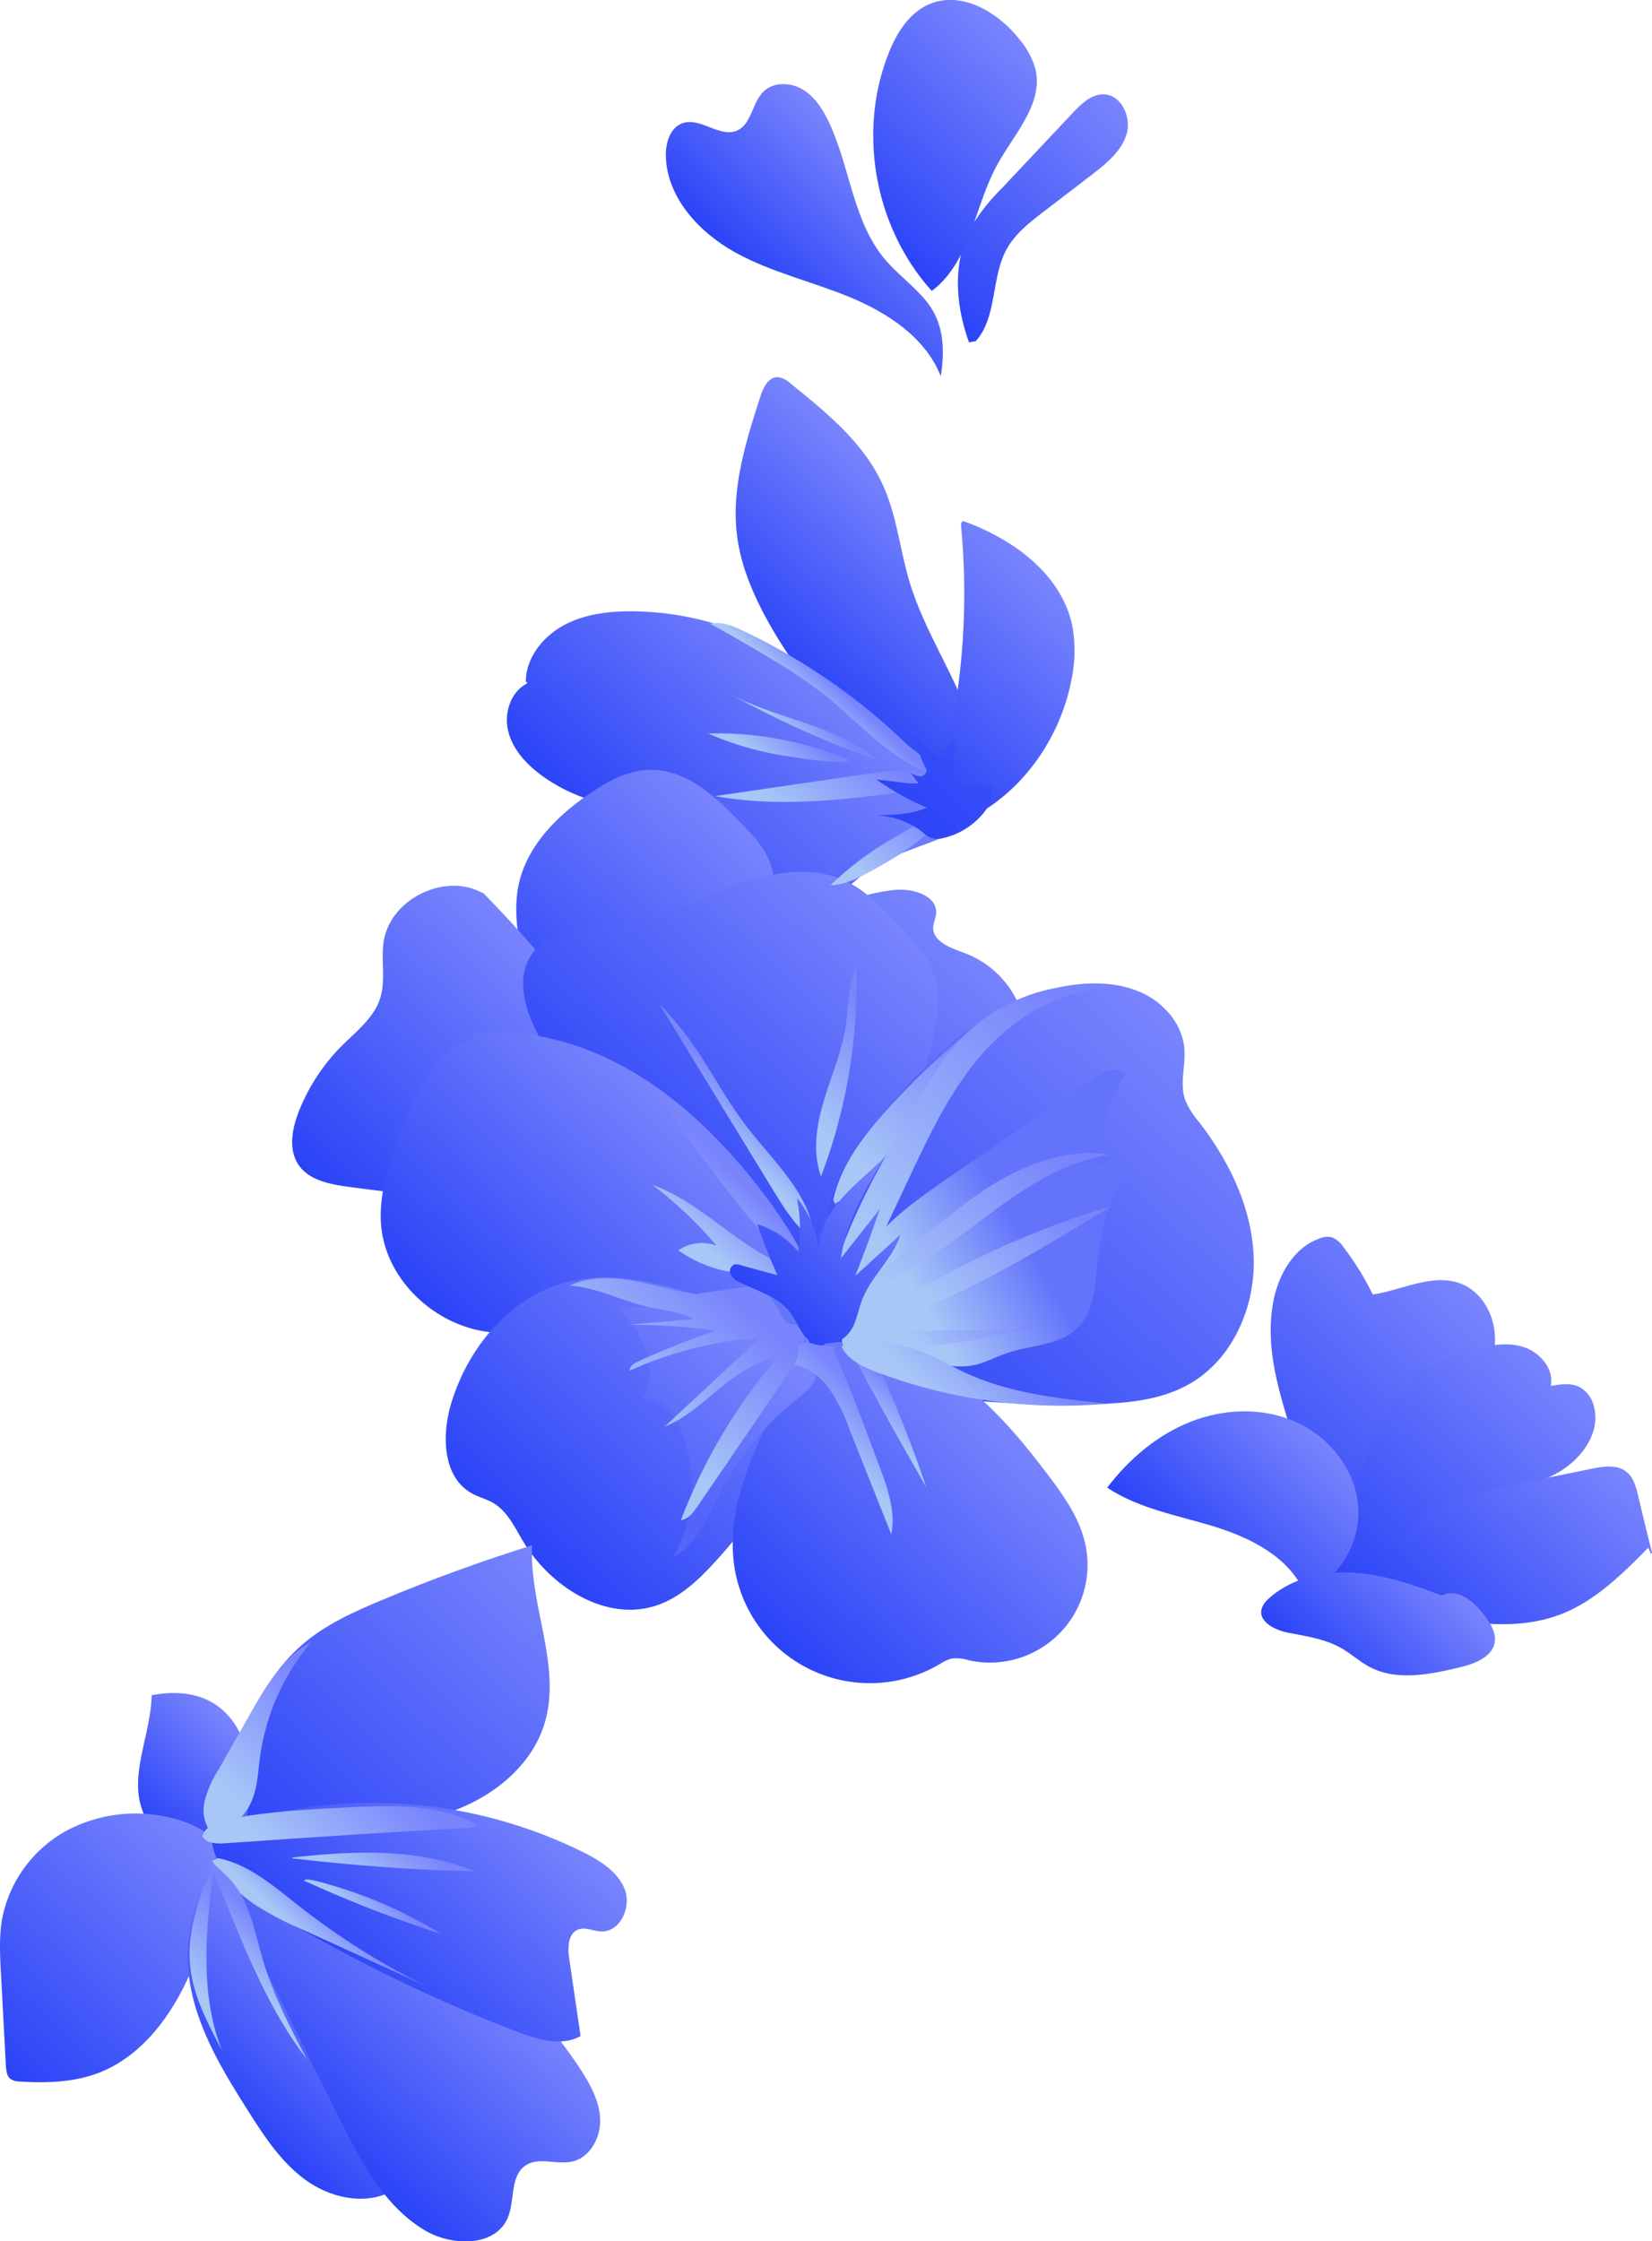 <svg xmlns="http://www.w3.org/2000/svg" xmlns:xlink="http://www.w3.org/1999/xlink" viewBox="0 0 415.06 562.9"><defs><style>.cls-1{fill:url(#New_swatch_2);}.cls-2{fill:url(#New_swatch_2-2);}.cls-3{fill:url(#New_swatch_2-3);}.cls-4{fill:url(#New_swatch_2-4);}.cls-5{fill:url(#New_swatch_2-5);}.cls-6{fill:url(#New_swatch_2-6);}.cls-7{fill:url(#New_swatch_2-7);}.cls-8{fill:url(#New_swatch_2-8);}.cls-9{fill:url(#New_swatch_2-9);}.cls-10{fill:url(#New_swatch_2-10);}.cls-11{fill:url(#New_swatch_2-11);}.cls-12{fill:url(#New_swatch_2-12);}.cls-13{fill:url(#New_swatch_2-13);}.cls-14{fill:url(#New_swatch_2-14);}.cls-15{fill:url(#New_swatch_2-15);}.cls-16{fill:url(#New_swatch_2-16);}.cls-17{fill:url(#New_swatch_2-17);}.cls-18{fill:url(#New_swatch_2-18);}.cls-19{fill:url(#New_swatch_2-19);}.cls-20{fill:url(#New_swatch_2-20);}.cls-21{fill:url(#New_swatch_2-21);}.cls-22{fill:url(#New_swatch_2-22);}.cls-23{fill:url(#New_swatch_2-23);}.cls-24{fill:url(#New_swatch_2-24);}.cls-25{fill:url(#New_swatch_2-25);}.cls-26{fill:url(#New_swatch_2-26);}.cls-27{fill:url(#linear-gradient);}.cls-28{fill:url(#linear-gradient-2);}.cls-29{fill:url(#New_swatch_3);}.cls-30{fill:url(#New_swatch_3-2);}.cls-31{fill:url(#New_swatch_3-3);}.cls-32{fill:url(#New_swatch_3-4);}.cls-33{fill:url(#New_swatch_3-5);}.cls-34{fill:url(#New_swatch_3-6);}.cls-35{fill:url(#New_swatch_3-7);}.cls-36{fill:url(#New_swatch_3-8);}.cls-37{fill:url(#New_swatch_3-9);}.cls-38{fill:url(#New_swatch_3-10);}.cls-39{fill:url(#New_swatch_3-11);}.cls-40{fill:url(#New_swatch_3-12);}.cls-41{fill:url(#New_swatch_3-13);}.cls-42{fill:url(#New_swatch_3-14);}.cls-43{fill:url(#New_swatch_3-15);}.cls-44{fill:url(#New_swatch_3-16);}.cls-45{fill:url(#New_swatch_3-17);}.cls-46{fill:url(#New_swatch_3-18);}.cls-47{fill:url(#New_swatch_3-19);}.cls-48{fill:url(#New_swatch_3-20);}.cls-49{fill:url(#New_swatch_3-21);}.cls-50{fill:url(#New_swatch_3-22);}.cls-51{fill:url(#New_swatch_3-23);}.cls-52{fill:url(#New_swatch_3-24);}.cls-53{fill:url(#New_swatch_2-27);}.cls-54{fill:url(#linear-gradient-3);}</style><linearGradient id="New_swatch_2" x1="236.38" y1="79.3" x2="284.22" y2="28.31" gradientUnits="userSpaceOnUse"><stop offset="0" stop-color="#2a43f7"/><stop offset="1" stop-color="#7985fd"/></linearGradient><linearGradient id="New_swatch_2-2" x1="215.66" y1="55.76" x2="257.73" y2="10.92" xlink:href="#New_swatch_2"/><linearGradient id="New_swatch_2-3" x1="193.51" y1="73.41" x2="222.93" y2="42.04" xlink:href="#New_swatch_2"/><linearGradient id="New_swatch_2-4" x1="197.25" y1="167.86" x2="234.07" y2="128.6" xlink:href="#New_swatch_2"/><linearGradient id="New_swatch_2-5" x1="157.96" y1="215.62" x2="205.82" y2="164.6" xlink:href="#New_swatch_2"/><linearGradient id="New_swatch_2-6" x1="162.77" y1="248.09" x2="223.74" y2="183.09" xlink:href="#New_swatch_2"/><linearGradient id="New_swatch_2-7" x1="221.69" y1="192.69" x2="265.22" y2="146.29" xlink:href="#New_swatch_2"/><linearGradient id="New_swatch_2-8" x1="134.17" y1="267.11" x2="188.79" y2="208.89" xlink:href="#New_swatch_2"/><linearGradient id="New_swatch_2-9" x1="175.09" y1="305.12" x2="242.08" y2="233.7" xlink:href="#New_swatch_2"/><linearGradient id="New_swatch_2-10" x1="90.44" y1="307.33" x2="146.39" y2="247.68" xlink:href="#New_swatch_2"/><linearGradient id="New_swatch_2-11" x1="153.87" y1="299.02" x2="221.02" y2="227.44" xlink:href="#New_swatch_2"/><linearGradient id="New_swatch_2-12" x1="119.5" y1="339.6" x2="174.72" y2="280.74" xlink:href="#New_swatch_2"/><linearGradient id="New_swatch_2-13" x1="217.72" y1="359.75" x2="305.92" y2="265.73" xlink:href="#New_swatch_2"/><linearGradient id="New_swatch_2-14" x1="129.22" y1="387.01" x2="189.56" y2="322.69" xlink:href="#New_swatch_2"/><linearGradient id="New_swatch_2-15" x1="195.73" y1="413.94" x2="250.73" y2="355.31" xlink:href="#New_swatch_2"/><linearGradient id="New_swatch_2-16" x1="308.31" y1="381.8" x2="366.02" y2="320.28" xlink:href="#New_swatch_2"/><linearGradient id="New_swatch_2-17" x1="335.11" y1="399.67" x2="389.76" y2="341.42" xlink:href="#New_swatch_2"/><linearGradient id="New_swatch_2-18" x1="355.83" y1="416.25" x2="403.81" y2="365.1" xlink:href="#New_swatch_2"/><linearGradient id="New_swatch_2-19" x1="298.59" y1="392.76" x2="330.03" y2="359.25" xlink:href="#New_swatch_2"/><linearGradient id="New_swatch_2-20" x1="333.58" y1="421.99" x2="360.37" y2="393.43" xlink:href="#New_swatch_2"/><linearGradient id="New_swatch_2-21" x1="65.83" y1="468.16" x2="137.52" y2="391.74" xlink:href="#New_swatch_2"/><linearGradient id="New_swatch_2-22" x1="37.11" y1="458.28" x2="60.3" y2="433.55" xlink:href="#New_swatch_2"/><linearGradient id="New_swatch_2-23" x1="-3.09" y1="516.76" x2="50.95" y2="459.15" xlink:href="#New_swatch_2"/><linearGradient id="New_swatch_2-24" x1="58.11" y1="530.33" x2="89.57" y2="496.79" xlink:href="#New_swatch_2"/><linearGradient id="New_swatch_2-25" x1="74.98" y1="531.4" x2="116.34" y2="487.31" xlink:href="#New_swatch_2"/><linearGradient id="New_swatch_2-26" x1="86.8" y1="499.21" x2="132.77" y2="450.21" xlink:href="#New_swatch_2"/><linearGradient id="linear-gradient" x1="230.94" y1="326.43" x2="257.54" y2="311.12" gradientUnits="userSpaceOnUse"><stop offset="0" stop-color="#a8c7f7"/><stop offset="1" stop-color="#6373fb"/></linearGradient><linearGradient id="linear-gradient-2" x1="158.47" y1="364.6" x2="187.68" y2="333.47" gradientUnits="userSpaceOnUse"><stop offset="0" stop-color="#5264fa"/><stop offset="1" stop-color="#7985fd"/></linearGradient><linearGradient id="New_swatch_3" x1="226.93" y1="328" x2="263.25" y2="289.28" gradientUnits="userSpaceOnUse"><stop offset="0" stop-color="#a8c7f7"/><stop offset="1" stop-color="#7985fd"/></linearGradient><linearGradient id="New_swatch_3-2" x1="237.44" y1="330.45" x2="265.46" y2="300.58" xlink:href="#New_swatch_3"/><linearGradient id="New_swatch_3-3" x1="235.73" y1="342.43" x2="252.29" y2="324.78" xlink:href="#New_swatch_3"/><linearGradient id="New_swatch_3-4" x1="209.13" y1="364.98" x2="220.47" y2="352.9" xlink:href="#New_swatch_3"/><linearGradient id="New_swatch_3-5" x1="221.11" y1="358.73" x2="227.91" y2="351.49" xlink:href="#New_swatch_3"/><linearGradient id="New_swatch_3-6" x1="156.77" y1="353.36" x2="182.99" y2="325.41" xlink:href="#New_swatch_3"/><linearGradient id="New_swatch_3-7" x1="175.02" y1="311.27" x2="187.39" y2="298.09" xlink:href="#New_swatch_3"/><linearGradient id="New_swatch_3-8" x1="215.9" y1="291.98" x2="244.33" y2="261.68" xlink:href="#New_swatch_3"/><linearGradient id="New_swatch_3-9" x1="199.58" y1="207.8" x2="218.63" y2="187.49" xlink:href="#New_swatch_3"/><linearGradient id="New_swatch_3-10" x1="216.55" y1="220.29" x2="233.01" y2="202.74" xlink:href="#New_swatch_3"/><linearGradient id="New_swatch_3-11" x1="205.54" y1="178.96" x2="210.98" y2="173.16" xlink:href="#New_swatch_3"/><linearGradient id="New_swatch_3-12" x1="199.07" y1="185.48" x2="205.21" y2="178.94" xlink:href="#New_swatch_3"/><linearGradient id="New_swatch_3-13" x1="191.57" y1="191.89" x2="200.54" y2="182.33" xlink:href="#New_swatch_3"/><linearGradient id="New_swatch_3-14" x1="201.41" y1="278.98" x2="221.98" y2="257.05" xlink:href="#New_swatch_3"/><linearGradient id="New_swatch_3-15" x1="74.75" y1="470.65" x2="97.65" y2="446.24" xlink:href="#New_swatch_3"/><linearGradient id="New_swatch_3-16" x1="90.21" y1="474.73" x2="103.61" y2="460.44" xlink:href="#New_swatch_3"/><linearGradient id="New_swatch_3-17" x1="90.72" y1="482.07" x2="97.1" y2="475.27" xlink:href="#New_swatch_3"/><linearGradient id="New_swatch_3-18" x1="76.49" y1="486.67" x2="83.42" y2="479.29" xlink:href="#New_swatch_3"/><linearGradient id="New_swatch_3-19" x1="60.8" y1="496.7" x2="70.03" y2="486.86" xlink:href="#New_swatch_3"/><linearGradient id="New_swatch_3-20" x1="47.85" y1="498.86" x2="62.96" y2="482.75" xlink:href="#New_swatch_3"/><linearGradient id="New_swatch_3-21" x1="55.28" y1="448.51" x2="79.46" y2="422.73" xlink:href="#New_swatch_3"/><linearGradient id="New_swatch_3-22" x1="215.37" y1="307.35" x2="266.13" y2="253.24" xlink:href="#New_swatch_3"/><linearGradient id="New_swatch_3-23" x1="237.16" y1="353.6" x2="253.8" y2="335.87" xlink:href="#New_swatch_3"/><linearGradient id="New_swatch_3-24" x1="181.45" y1="285.67" x2="189.28" y2="277.32" xlink:href="#New_swatch_3"/><linearGradient id="New_swatch_2-27" x1="193.62" y1="329.8" x2="226.41" y2="294.86" xlink:href="#New_swatch_2"/><linearGradient id="linear-gradient-3" x1="224.77" y1="209.04" x2="243.8" y2="188.75" gradientUnits="userSpaceOnUse"><stop offset="0" stop-color="#2a43f7"/><stop offset="1" stop-color="#374ef8"/></linearGradient></defs><g id="Layer_2" data-name="Layer 2"><g id="Layered_flowers" data-name="Layered flowers"><path class="cls-1" d="M243.47,86c-3.44-9.43-4.24-20.42.65-29.19a50.76,50.76,0,0,1,7.69-9.63l17.79-18.9c2.13-2.25,4.66-4.69,7.76-4.58,4.47.15,7,5.86,5.65,10.12s-5.07,7.27-8.61,10L262.16,53.2c-3.5,2.69-7.08,5.49-9.22,9.34-4,7.21-2.32,17.05-7.81,23.17A13.54,13.54,0,0,0,243.47,86Z"/><path class="cls-2" d="M234.11,73.06C220,57.47,215.48,33.77,223,14.09,225,8.68,228.27,3.24,233.6,1c8.17-3.4,17.47,2.22,22.83,9.26a19.2,19.2,0,0,1,3.75,7.22c1.95,8.58-5.33,16.13-9.59,23.83C244.68,52,243.92,65.7,234.11,73.06Z"/><path class="cls-3" d="M236.37,94.48c-3.81-9.63-13.24-15.87-22.81-19.83s-19.86-6.27-28.91-11.3-17.06-13.74-17.36-24.09c-.1-3.36,1.09-7.3,4.29-8.35,4.45-1.47,9.29,3.75,13.59,1.88,3.67-1.6,3.76-6.93,6.61-9.75,2.49-2.47,6.74-2.41,9.77-.65s5.06,4.87,6.58,8c5.4,11.26,6.08,24.88,14,34.49,3.19,3.85,7.35,6.79,10.51,10.65S237.92,84.83,236.37,94.48Z"/><path class="cls-4" d="M231.62,197.8a121.45,121.45,0,0,1-38.05-40.62c-4-7.08-7.43-14.72-8.41-22.82-1.44-11.78,2.25-23.51,5.89-34.8.71-2.2,2-4.84,4.29-4.84a5.54,5.54,0,0,1,3.28,1.6c9,7.23,18.33,14.85,23.14,25.35,3.59,7.84,4.37,16.64,6.89,24.88,3.47,11.28,10.15,21.3,14.31,32.34,1.75,4.65,3,9.89,1.25,14.52s-7.86,7.8-11.8,5C232.51,198.4,232.58,198.43,231.62,197.8Z"/><path class="cls-5" d="M132.42,171.66c-4.16,2.09-5.84,7.51-4.73,12s4.46,8.18,8.2,10.95c12.53,9.29,29.33,10.11,44.91,9.19s31.57-3.16,46.53,1.27c3.09.91,6.23,2.11,9.42,1.67s6.32-3.31,5.68-6.46c-.4-2-2.07-3.38-3.64-4.63l-17.62-14c-10.63-8.46-21.44-17-34-22.3A74.56,74.56,0,0,0,159,153.53c-6-.05-12.26.69-17.54,3.61s-9.47,8.37-9.35,14.34C132.24,171.19,132.34,170.89,132.42,171.66Z"/><path class="cls-6" d="M246.51,204.45c-6.85,6.43-17,7.73-25.17,12.29-9.55,5.3-16,14.66-23.77,22.34S178.9,253.2,168.4,250.19c-6-1.72-10.81-6.31-14.23-11.52-3.61-5.49-6-12.24-4.48-18.63,1.36-5.85,5.77-10.64,11-13.65s11.13-4.45,17-5.56a181.35,181.35,0,0,1,46.4-2.66c7.28.52,14.83,1.59,20.74,5.85A8.26,8.26,0,0,1,246.51,204.45Z"/><path class="cls-7" d="M241.49,132.45A178,178,0,0,1,239.9,178c-1.63,9.92-4.11,20.06-2,29.88,16.16-5.17,28.07-20.41,31.28-37.07a35.12,35.12,0,0,0,.25-13.51c-2.62-13-14.82-21.92-27.29-26.38C242.17,130.86,241.32,130.64,241.49,132.45Z"/><path class="cls-8" d="M157.94,289.41a107.08,107.08,0,0,1-26.49-48.5c-1.54-6.33-2.48-13-1-19.32,2.29-9.59,9.87-17,18.06-22.53,4.45-3,9.43-5.63,14.79-5.72,9.24-.18,16.77,7,23.16,13.66,2.6,2.72,5.26,5.51,6.74,9,2,4.72,1.61,10.1.8,15.17a110,110,0,0,1-21.8,50.21c-3.17,4.07-7.47,8.26-12.58,7.85C159.75,289.2,159.85,289.2,157.94,289.41Z"/><path class="cls-9" d="M172.77,263c11.77-19.13,29.43-36.86,51.74-39.47,4.69-.55,11.18,1.36,10.68,6.05-.12,1.11-.67,2.14-.72,3.26-.17,3.72,4.53,5.28,8,6.56a24,24,0,0,1,15,17.71,13.23,13.23,0,0,1-.82,8.5,14.51,14.51,0,0,1-3.53,4.16c-23.68,20.57-65,4.89-88.81,25.26A52.57,52.57,0,0,1,173,262.87C173,262.48,173,262.08,172.77,263Z"/><path class="cls-10" d="M121.15,224.23c-9.47-5.16-23.11,1.59-24.75,12.24-.74,4.84.62,10-1,14.6S89.62,259,86.1,262.43a48.49,48.49,0,0,0-11,16.66c-1.73,4.36-2.71,9.63-.06,13.5s7.93,4.86,12.63,5.49c27.61,3.66,57.47,6.92,81.77-6.69-11.85-24.83-28.59-47.33-47.93-67C121.5,224.32,121.5,224.23,121.15,224.23Z"/><path class="cls-11" d="M188.59,331.59c-3.69-10.39-7.52-21-14.56-29.51-5.79-7-13.43-12.15-20.13-18.27a91.32,91.32,0,0,1-18.24-23.09c-3.59-6.47-6.29-14.84-2.1-21,4.83-7,15.11-6.39,23.56-7.66,9.46-1.42,18.07-6.11,27-9.48s19.19-5.4,27.93-1.49c5.25,2.35,9.37,6.59,13.35,10.74s8,8.4,9.53,13.84c1.65,5.67.39,11.75-1.12,17.46a210.67,210.67,0,0,1-23,54.57c-4.61,7.69-11.9,16.06-20.68,14.64C190.21,332.57,190.31,332.77,188.59,331.59Z"/><path class="cls-12" d="M118.63,261.09c-9.69,2.86-14.43,13.52-17.91,23-2.75,7.5-5.53,15.28-5,23.25,1.1,15.7,16.81,28.55,32.5,27.3a91.39,91.39,0,0,0,11.2-2,96.88,96.88,0,0,1,52.6,4,12.62,12.62,0,0,0,4.83,1.12c5.42-.25,7.65-7.25,7-12.64-1.13-9.84-6.72-18.57-12.8-26.39-8.73-11.24-18.91-21.55-31.08-28.95s-26.45-11.76-40.59-10.08C119.62,259.42,119.82,259.22,118.63,261.09Z"/><path class="cls-13" d="M208,310.46c-1.07-9.65,4.67-18.64,10.54-26.38,13.29-17.54,30.56-34.63,52.45-36.87,5.75-.59,11.75-.06,16.87,2.61s9.2,7.72,9.7,13.47c.37,4.32-1.22,8.83.2,12.93a20.77,20.77,0,0,0,3.5,5.58c7.63,9.89,13.37,21.71,13.73,34.2s-5.43,25.57-16.33,31.68c-7.33,4.11-16,4.77-24.44,5A279.51,279.51,0,0,1,204,345.28c-1.49-.35-3.17-.85-3.83-2.24a5.29,5.29,0,0,1,.14-3.71c2.85-9.91,5.7-19.82,7.58-30.08C207.62,309,207.32,308.66,208,310.46Z"/><path class="cls-14" d="M199,332.51c-19.2-4.26-38.31-15.6-57.26-10.33-14,3.9-24.34,16.6-28.45,30.53-2.35,8-2,18.39,5.31,22.37,1.7.93,3.64,1.4,5.31,2.38,3.54,2.08,5.39,6.06,7.49,9.59,7,11.68,21.23,20.59,34,16,5.58-2,10.07-6.23,14.08-10.6a138.1,138.1,0,0,0,20.23-28.58c2.61-4.89,5-10.06,5.52-15.57s-.88-11.47-4.81-15.35C200.47,332.87,200.45,332.84,199,332.51Z"/><path class="cls-15" d="M203.25,338.4c11.58-3.52,24.41-.2,34.6,6.33s18.11,16,25.42,25.64c4,5.3,8,10.91,9.4,17.41A24.53,24.53,0,0,1,243.53,417a10.62,10.62,0,0,0-4.42-.46,9.83,9.83,0,0,0-3,1.39,34.46,34.46,0,0,1-51.48-23.73c-1.77-10.14,1.08-20.54,5.08-30s9.19-18.48,12.48-28.22C202,335.63,201.85,335.33,203.25,338.4Z"/><path class="cls-16" d="M329.77,395c4.46-23-14.52-45.78-9.74-68.67,1.37-6.57,5.26-13.17,11.62-15.33a5.06,5.06,0,0,1,2.92-.27,6,6,0,0,1,2.9,2.39,68.29,68.29,0,0,1,7.42,12c7.6-1.15,15.41-5.59,22.48-2.59,4.34,1.84,7.22,6.28,8,10.93s-.36,9.44-2.31,13.73c-6.84,15.07-23.08,24.33-29.6,39.54-1.44,3.36-2.37,7-4.28,10.08s-5.14,5.78-8.79,5.69C329.06,400.89,329.05,398.67,329.77,395Z"/><path class="cls-17" d="M345.59,403.37a42.34,42.34,0,0,1,24.88-26.47c6.61-2.52,13.83-3.37,20.12-6.6s11.65-10.08,9.91-16.93a7.55,7.55,0,0,0-3.61-5c-2.19-1.12-4.82-.72-7.24-.29.82-4.32-2.78-8.52-7-9.82s-8.76-.38-13,.83a38.86,38.86,0,0,0-10.5,4.41c-6.64,4.3-10.74,11.53-14,18.73-4,8.7-7.12,17.75-10.26,26.78-.87,2.49-1.74,5.16-1.12,7.72,1.09,4.47,6.08,6.62,10.55,7.74C344.59,404.51,345.18,404.66,345.59,403.37Z"/><path class="cls-18" d="M414.13,388.69c-6.54,6.63-13.37,13.44-22.06,16.76-11.61,4.44-24.58,2-36.75-.55l-13.23-2.75a3.94,3.94,0,0,1-2.58-1.27c-.89-1.28,0-3,.93-4.27,5.46-7.49,12.27-14.22,20.64-18.2,6-2.86,12.64-4.21,19.17-5.54l19.67-4c3-.61,6.42-1.11,8.78.81,1.74,1.42,2.35,3.77,2.87,5.95,1.14,4.77,2.28,9.55,3.49,14.32C414.93,390.23,414.8,390.49,414.13,388.69Z"/><path class="cls-19" d="M327.55,399.53c-4-8.65-13.46-13.37-22.58-16.17s-18.84-4.46-26.79-9.74c5.45-7.16,12.54-13.22,20.9-16.53s18.05-3.69,26.28-.07,14.73,11.45,15.79,20.38-3.86,18.5-12.15,22C329.13,399.4,329.27,399.4,327.55,399.53Z"/><path class="cls-20" d="M362.34,400.75c-7.19-2.72-14.57-5.3-22.24-5.77s-15.8,1.4-21.45,6.61A5.51,5.51,0,0,0,317,404c-.92,3.18,3.18,5.35,6.43,6,4.68.93,9.55,1.6,13.7,4,2.4,1.39,4.47,3.31,6.92,4.61,6.81,3.64,15.12,1.94,22.63.16,3.82-.91,8.41-2.63,8.89-6.53.27-2.24-1-4.34-2.34-6.17-2.59-3.59-6.77-7.3-10.78-5.44C362.27,400.58,362.14,400.58,362.34,400.75Z"/><path class="cls-21" d="M55.2,456.11C59.14,440.39,63.7,423.62,76,413c5.77-5,12.83-8.16,19.85-11.11q18.58-7.77,37.84-13.8c-.79,14.94,7.39,30.05,3.23,44.42-3.23,11.14-13.47,19.14-24.48,22.78S89.57,459,78,458.93c-7.79,0-15.58-.05-23.25-1.37C54.33,457.56,54.73,458,55.2,456.11Z"/><path class="cls-22" d="M58.25,467.15c-9.13.35-19.26-3.82-22.45-12.38-3.43-9.18,2.15-19.16,2.3-29,5.24-1.06,11-.8,15.55,2,5.68,3.45,8.64,10.25,9.13,16.88s-1.12,13.21-2.16,20C60.36,464.5,60.1,464.37,58.25,467.15Z"/><path class="cls-23" d="M56.64,472.32c-3.67,9.24-6.42,18.89-11,27.7S34.13,517,24.86,520.56c-6.24,2.42-13.11,2.62-19.78,2.22a4.22,4.22,0,0,1-2.5-.7c-.91-.75-1-2.07-1.1-3.26L.23,495.49c-.24-4.55-.48-9.16.32-13.65a32.22,32.22,0,0,1,15.89-21.91,37,37,0,0,1,27.09-3.25c6.14,1.58,12.31,5.15,14.34,11.09v.4C57.87,468.3,58.14,468.52,56.64,472.32Z"/><path class="cls-24" d="M61.63,470.79C67.9,481.87,74.21,493,82.27,502.86c8.8,10.77,20.14,21,21.87,34.76.4,3.13.2,6.51-1.56,9.13a11.11,11.11,0,0,1-3.85,3.42c-6.7,3.77-15.44,1.94-21.71-2.51s-10.6-11.07-14.71-17.57c-5.56-8.78-11.08-17.79-13.7-27.85s-2-21.44,4-29.9c1.15-1.6,2.6-3.16,4.53-3.58s4.29.81,4.22,2.55A.68.68,0,0,1,61.63,470.79Z"/><path class="cls-25" d="M59.37,464.74a125.36,125.36,0,0,1,86.3,54.69c2.53,3.87,4.92,8.1,5.11,12.73s-2.49,9.68-7,10.7c-3.9.88-8.44-1.25-11.75,1-3.94,2.65-2.61,8.74-4.45,13.11-3.13,7.41-14.12,7.25-21,3.08-10.21-6.18-16-17.42-21.34-28.1q-12.33-24.75-24.65-49.52c-2.84-5.7-5.75-12.13-3.9-18.17C56.56,464.24,56.41,464.33,59.37,464.74Z"/><path class="cls-26" d="M53.34,459.73a119.63,119.63,0,0,1,93.25,5.47c4.26,2.15,8.69,4.9,10.39,9.36s-1.19,10.73-6,10.52c-1.94-.09-3.92-1.18-5.73-.47-2.59,1-2.64,4.59-2.23,7.34l2.85,19.4c-4.78,2.69-10.75.89-15.88-1.07A387,387,0,0,1,68.7,480.4c-7.43-4.47-15.64-10.94-15.55-19.7C53.15,460.83,53.15,461,53.34,459.73Z"/><path class="cls-27" d="M211.79,337.78c-2.15-8.75,1.24-18.12,6.81-25.2s13.13-12.28,20.56-17.38L274.5,271c2.49-1.7,5.95-3.39,8.25-1.45a71.5,71.5,0,0,0-8.12,23.11,17.68,17.68,0,0,1,8.15,1.07,64.19,64.19,0,0,0-7,22.73c-.67,6.07-.76,12.91-5.13,17.17s-11.64,4.16-17.61,6.18c-2.72.93-5.28,2.36-8.09,3-3.91.85-8,.05-11.88-.75-6.78-1.38-13.56-2.77-20.35-4.12C213.05,338.35,213.35,338.8,211.79,337.78Z"/><path class="cls-28" d="M176.37,328.22c2.75-1.61,5.6-3.25,8.76-3.65s6.74.76,8.24,3.57c1.61,3,.64,7.34,3.27,9.52,2.05,1.68,5.35,1.15,7.29,3,1.7,1.58,1.6,4.42.45,6.45s-3.08,3.44-4.89,4.9a70.11,70.11,0,0,0-18.4,22.62c-3.18,6.21-5.9,13.43-12.12,16.61a36,36,0,0,0,1.76-32.74c-1.77-3.88-5.31-7.92-9.49-7.06,2.43-3.46,2.48-8.18,1.11-12.18s-4-7.44-6.69-10.71C164.9,328.24,174.15,328,176.37,328.22Z"/><path class="cls-29" d="M214.77,336.73c-1.41-4.35-2.67-9.55.18-13.11a15.24,15.24,0,0,1,3.76-3c9.7-6.29,18-14.53,27.54-21.05s21-11.4,32.46-9.59c-9.24,1.42-17.65,6.11-25.31,11.46s-14.82,11.43-22.86,16.19c-4.22,2.5-8.94,4.9-11.08,9.31-1.67,3.46-1.71,8-4.86,10.29C214.56,337,214.3,337.39,214.77,336.73Z"/><path class="cls-30" d="M223.86,328.19a220.06,220.06,0,0,1,55.42-25.28c-13.67,8.34-27.38,16.7-41.95,23.35-5.22,2.38-10.69,4.57-16.42,4.74a20.72,20.72,0,0,1,1.75-1.62C222.72,329.44,222.43,329.1,223.86,328.19Z"/><path class="cls-31" d="M220.63,336.06c15-3.8,31.08-.17,46-4.11a319.89,319.89,0,0,1-33.06,6.27c-4.27.57-8.72,1-12.79-.33C220.79,338,220.79,338,220.63,336.06Z"/><path class="cls-32" d="M209.39,338.2l-6-.9a4.61,4.61,0,0,0-1.57-.05c-2.12.44-2.44,3.3-2.27,5.46a15.08,15.08,0,0,1,8.9,6.22,44.68,44.68,0,0,1,4.94,9.93q5.27,13.25,10.54,26.49c1.15-5.75-.92-11.61-3-17.12-3.68-9.9-7.35-19.8-11.59-29.47C209.72,338.88,210.06,339,209.39,338.2Z"/><path class="cls-33" d="M213.83,339.25c2,.08,4.26.27,5.64,1.75a7.58,7.58,0,0,1,1.27,2.14q6.76,14.89,12,30.42C226.29,362.23,219.82,350.9,213.83,339.25Z"/><path class="cls-34" d="M174.85,324.94l12.45-1.71a6.82,6.82,0,0,1,4.06.27,6.71,6.71,0,0,1,2.35,2.52q2.7,4.19,5.17,8.52c1,1.73,2,3.64,1.68,5.62a9.44,9.44,0,0,1-1.78,3.69l-23.43,34.32c-1.08,1.6-2.38,3.33-4.28,3.64a138.47,138.47,0,0,1,23.3-39.71l.58-1.5a42.16,42.16,0,0,0-10.7,5.44c-5.78,4.08-10.65,9.68-17.25,12.24l24.05-22.35a96.87,96.87,0,0,0-32.88,8.33c0-1.16,1.22-1.9,2.28-2.39a195.05,195.05,0,0,1,19.35-7.67,146.24,146.24,0,0,0-22.13-1.47q8.33-.74,16.64-1.47c-3.43-1.9-7.49-2.15-11.32-3-6.7-1.48-13-4.93-19.82-5.39,5.09-2.44,11.06-2.15,16.6-1.08s11,2.87,16.59,3.34C176.36,325.18,176.36,325.24,174.85,324.94Z"/><path class="cls-35" d="M203.79,324.8c-.56-11.14-8.36-20.4-15.8-28.71q-3.94-4.41-7.9-8.8c-4.63-5.14-9.41-10.39-15.58-13.5,8.08,11.57,16.18,23.17,25.32,33.92,2.23,2.61,4.63,5.46,4.79,8.89-10.87-5.3-19.39-15-30.77-19.05A98.76,98.76,0,0,1,180,312.83a10.54,10.54,0,0,0-9.57,1.18,31.63,31.63,0,0,0,13.73,5.53c3.78.55,8,.56,10.83,3.15,1.36,1.26,2.19,3,3.36,4.43s2.94,2.68,4.76,2.32A2.54,2.54,0,0,0,203.79,324.8Z"/><path class="cls-36" d="M209.33,301.45c1.87-8.61,7.43-15.93,13.31-22.49A181.16,181.16,0,0,1,248.77,255a85.22,85.22,0,0,0-9.27,10.28c-9.7,12.7-16.24,28.65-29.78,37.16C210,302.65,210.18,302.82,209.33,301.45Z"/><path class="cls-37" d="M236.77,197.35c-4-4.62-11.1-4.13-17.11-3.26l-40.09,5.85C198.55,203.32,218,200.19,236.77,197.35Z"/><path class="cls-38" d="M236.26,200c-2,5.22-7.49,8-12.3,10.78a80.59,80.59,0,0,0-15.32,11.55c4.07-.12,7.79-2.18,11.34-4.18,5.1-2.89,10.3-5.85,14.19-10.23,1.94-2.18,3.59-5.14,2.59-7.89h-.2C236.63,200,236.69,200,236.26,200Z"/><path class="cls-39" d="M234.4,194.47c-10.88-3.71-18.61-13.14-27.63-20.26a124.79,124.79,0,0,0-12.41-8.37q-7.85-4.77-15.89-9.15c2.67-.72,5.46.43,8,1.62A154.51,154.51,0,0,1,237,196.6C236.89,196.53,237.38,195.48,234.4,194.47Z"/><path class="cls-40" d="M217.17,189.75a246.11,246.11,0,0,1-33.8-15.48c11.95,6.4,26.62,7.73,36.94,16.51A23.92,23.92,0,0,1,217.17,189.75Z"/><path class="cls-41" d="M212.89,191.39a82.38,82.38,0,0,1-13.63-1.27,78.77,78.77,0,0,1-21.35-5.9,84.35,84.35,0,0,1,35.18,6.56C213.16,190.72,213.23,190.65,212.89,191.39Z"/><path class="cls-42" d="M205.67,293.41c-1.44-6-.17-12.24,1.66-18.09s4.25-11.57,5.17-17.64c.75-5,.5-10.29,2.61-14.9a135.68,135.68,0,0,1-8.79,52.55C206.32,295.39,206.18,295.49,205.67,293.41Z"/><path class="cls-43" d="M119.76,458.27c-9.53-5.3-21.07-4.91-32-4.37-10.17.5-20.38,1-30.36,3-2.72.54-5.9,1.65-6.55,4.34,1.08,1.77,3.59,1.84,5.66,1.7,20.71-1.43,41.43-2.86,62.16-3.91C118.71,459.15,118.71,459.25,119.76,458.27Z"/><path class="cls-44" d="M73.69,466.48c15.27-1.68,31.26-2.39,45.47,3.46-15.2-.24-30.37-1.46-45.48-3.18C73.47,466.76,73.18,466.54,73.69,466.48Z"/><path class="cls-45" d="M79.81,472.5a112.28,112.28,0,0,1,31,13.2,323.15,323.15,0,0,1-33.9-13.15C76.26,472.55,75.75,471.45,79.81,472.5Z"/><path class="cls-46" d="M54.71,466.66c7.76,1.49,14,7,20.22,11.86a181.06,181.06,0,0,0,32,20.21L75.58,484.4a77.66,77.66,0,0,1-11.46-6,39.68,39.68,0,0,1-11-11.3C53.31,467.29,53.53,467.51,54.71,466.66Z"/><path class="cls-47" d="M57.19,471.36c5.51,5.44,6.74,13.69,8.94,21.12,2.57,8.67,6.78,16.76,11,24.79C67.86,505.11,62,490.77,56.3,476.62c-1.21-3-2.41-5.94-3.52-8.9v-.32C52.56,467.4,52.74,467,57.19,471.36Z"/><path class="cls-48" d="M53.09,468.79c-3,7.79-6,15.89-5.37,24.2.59,7.84,4.37,15,8.07,22-5.79-14.62-4-31-2-46.6A.56.56,0,0,0,53.09,468.79Z"/><path class="cls-49" d="M53,460.21a9.39,9.39,0,0,1-1.55-8,27.45,27.45,0,0,1,3.39-7.66l8-14.11c4-7,8.3-14.31,15.38-18.09a56.85,56.85,0,0,0-12.94,29.31c-.48,3.66-.61,7.44-2.11,10.81C61.19,457,56.78,460.23,53,460.21Z"/><path class="cls-50" d="M281.3,248.17A44.13,44.13,0,0,0,241,261.38c-4,4.36-7,9.47-10.07,14.55-9.32,15.66-18.77,31.63-23,49.35-.45,1.92-.5,4.53,1.36,5.19s3.52-1.49,4.38-3.33l15-31.84c5.34-11.33,10.82-22.86,19.37-32S268.88,247.62,281.3,248.17Z"/><path class="cls-51" d="M213.86,337.32a35.39,35.39,0,0,1,17,1.88c4.2,1.56,8.06,3.91,12.14,5.77,11,5,23.29,6.31,35.32,7.55a131.28,131.28,0,0,1-57.87-7.85c-3.54-1.34-7.2-3-8.93-6.29C211.49,338.45,211.22,337.68,213.86,337.32Z"/><path class="cls-52" d="M204.43,311.47c-4.39-3.17-7.33-7.91-10.16-12.53q-14.29-23.37-28.6-46.75a77.65,77.65,0,0,1,7.79,9.2c4.8,6.66,8.53,14.06,13.46,20.63C194.16,291.67,204.37,300.46,204.43,311.47Z"/><path class="cls-53" d="M207.74,337.11c2.47.69,5-1.16,6.28-3.39s1.65-4.85,2.57-7.24c2.29-5.94,7.72-10.33,9.64-16.39l-11.34,10.34q3.27-8.35,6.19-16.82L211.28,316c1.28-9.12,6.13-17.29,10.87-25.18L217,295.53c-5.58,5.06-11.62,11.16-11.27,18.68a23.84,23.84,0,0,0-5.52-13.32,37.49,37.49,0,0,1,.31,13.4,21.37,21.37,0,0,0-10.28-6.84c1.52,4.34,3.23,8.62,5.1,12.82l-9.38-2.56a2.8,2.8,0,0,0-1.51-.12,1.87,1.87,0,0,0-.81,2.61,4.93,4.93,0,0,0,2.38,1.92c4.44,2.17,9.59,3.6,12.56,7.56,1.22,1.63,2,3.58,3.12,5.26s3,3.16,5,2.92C206.74,337.93,206.8,338,207.74,337.11Z"/><path class="cls-54" d="M249.15,201.08a18.32,18.32,0,0,1-12.05,9.37,5.6,5.6,0,0,1-3,.05,7.89,7.89,0,0,1-2.26-1.46,20.45,20.45,0,0,0-11.64-4.29c4.3-.08,8.72-.18,12.66-1.89a68.7,68.7,0,0,1-12.69-7.11l8.31,1h2.29l-2.1-2.83a4.3,4.3,0,0,0,2.58,1.06c.95-.05,1.86-1.08,1.41-1.92a27.32,27.32,0,0,1-2.81-8.48c2.13,1.79,4.19,3.67,6.15,5.64A21,21,0,0,0,239.8,185l-.27,8.63a3.72,3.72,0,0,0,.39,2.19c.76,1.14,2.41,1.08,3.78,1.05a17,17,0,0,1,5.62.84c-.16,1.47-.32,2.95-.46,4.42C248.73,202.44,248.59,202.75,249.15,201.08Z"/></g></g></svg>